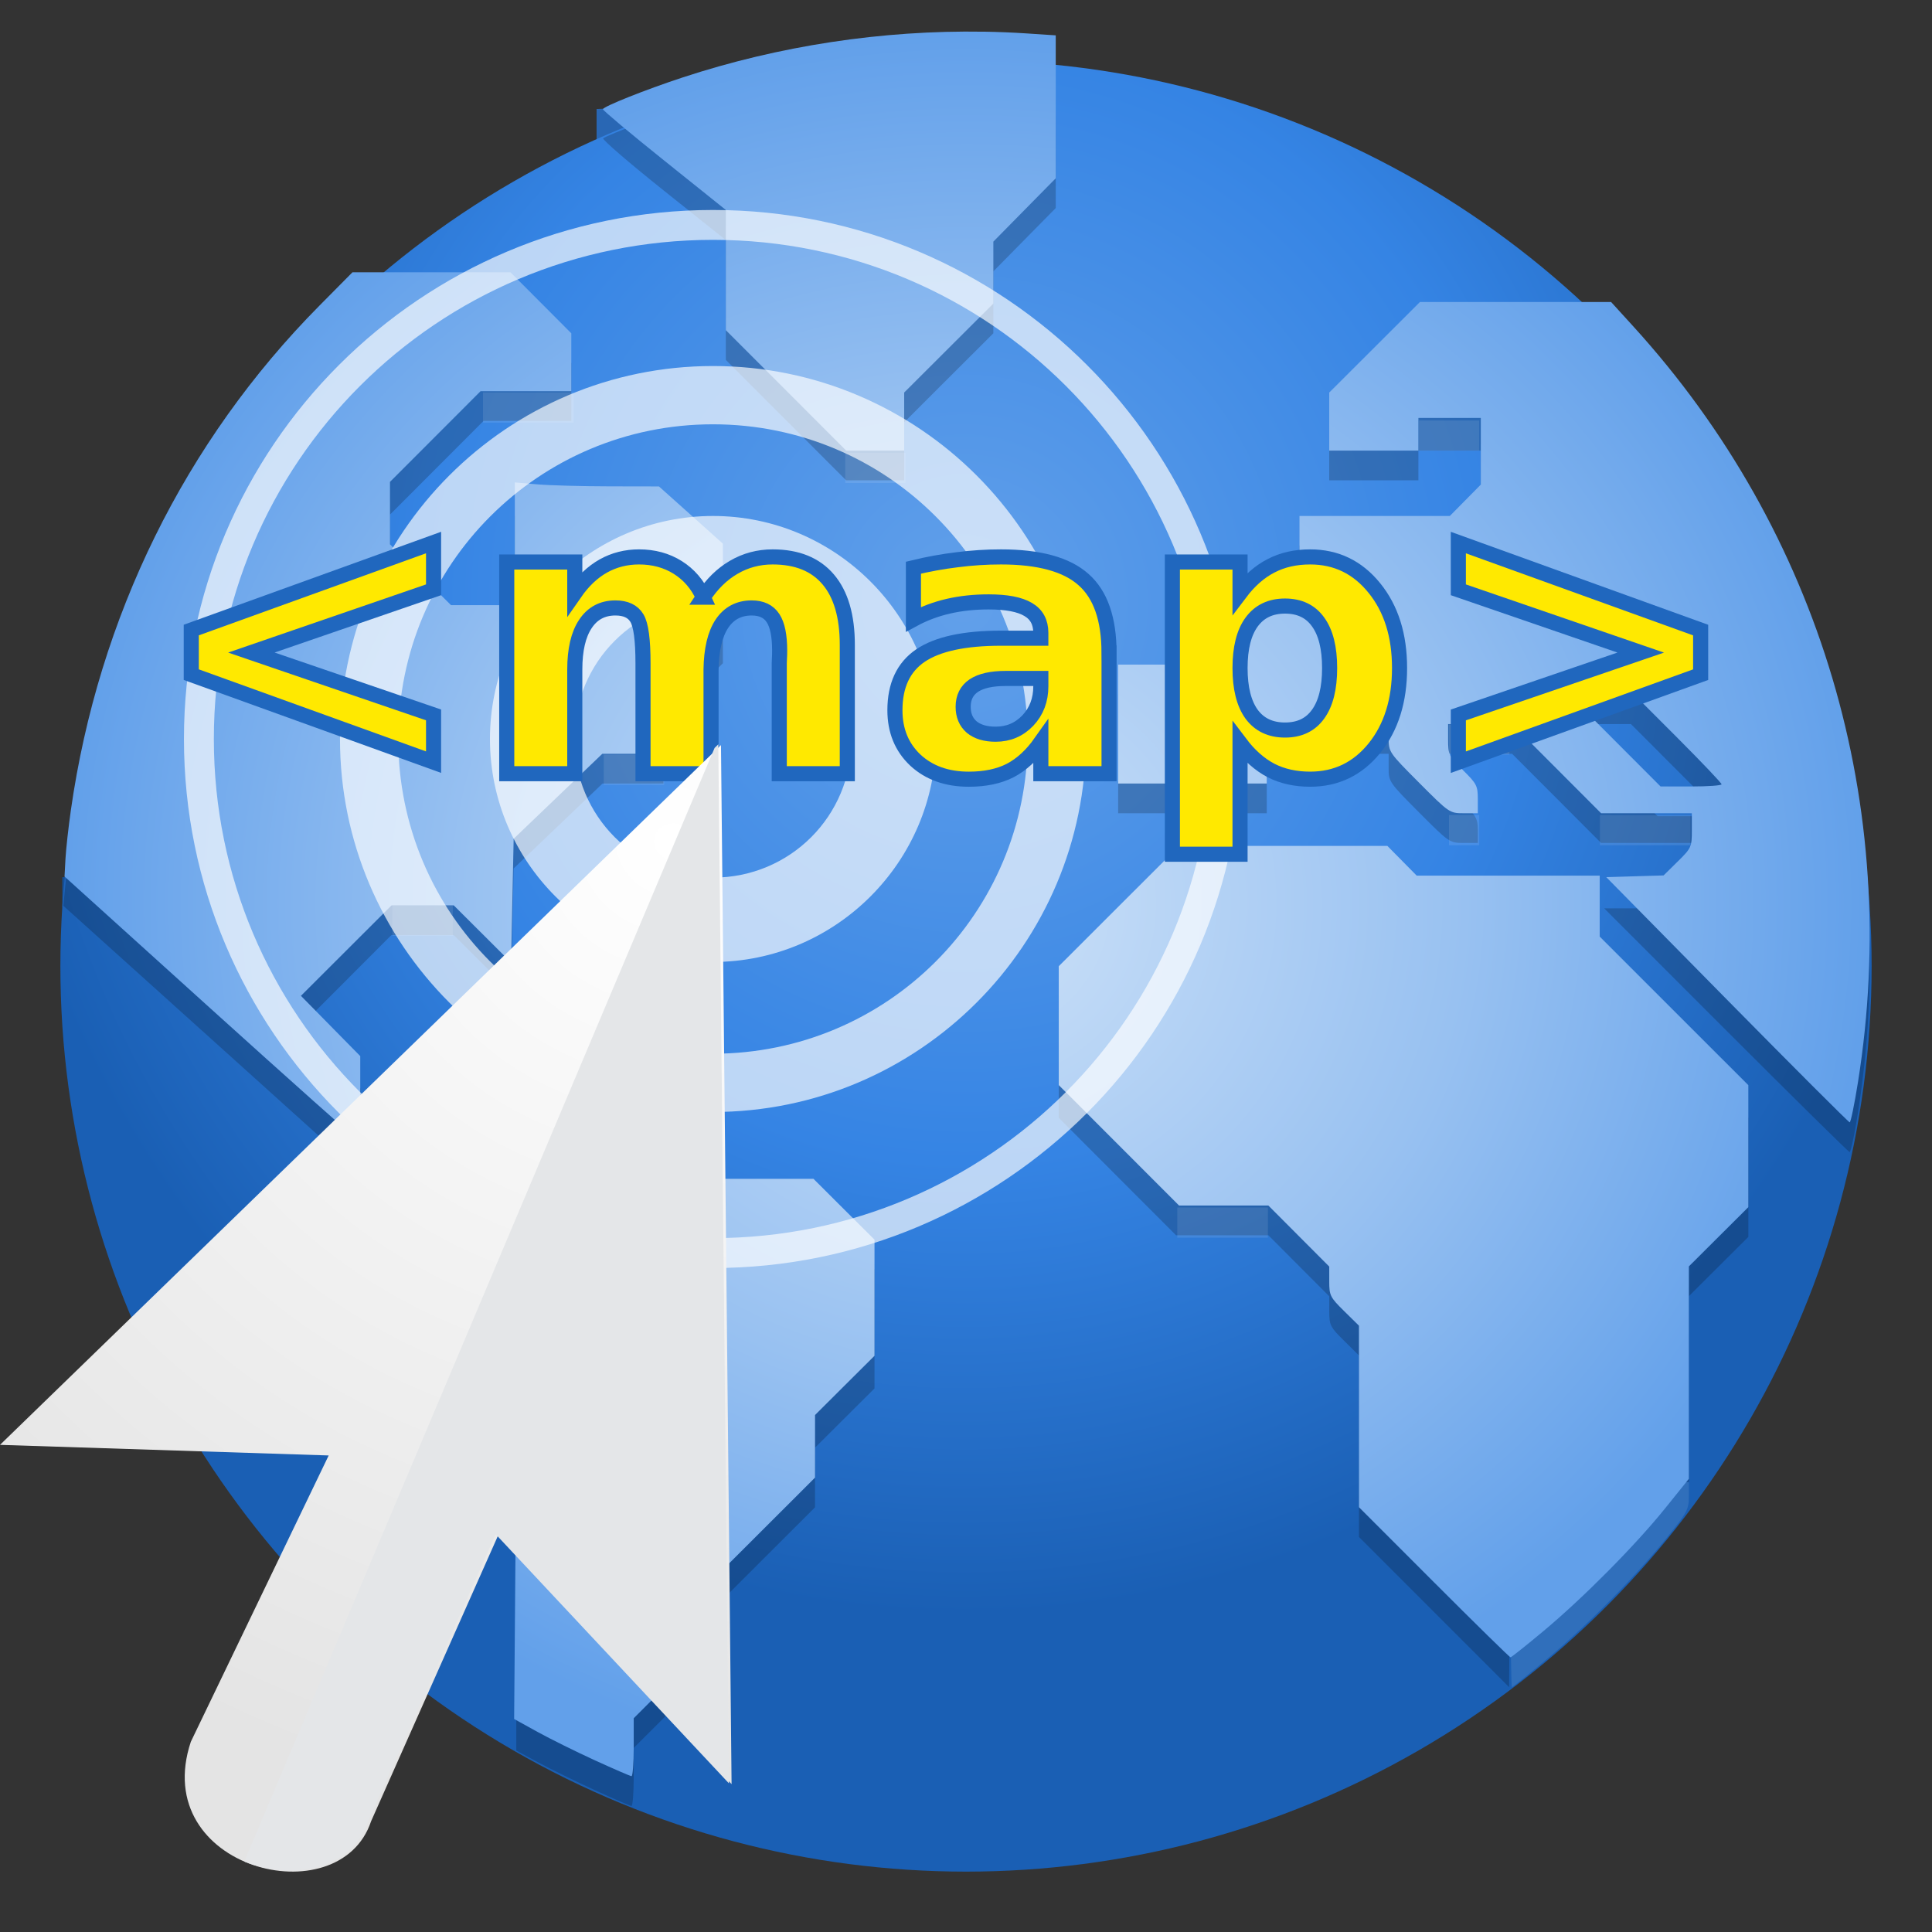 <svg enable-background="new" height="128" viewBox="0 0 128 128" width="128" xmlns="http://www.w3.org/2000/svg" xmlns:xlink="http://www.w3.org/1999/xlink">
  <rect x="0" y="0" width="128" height="128" fill="#333333" stroke="none"/>
  <radialGradient id="radialGradient4851-7-7-3" cx="17.814" cy="24.149" gradientTransform="matrix(7.429 0 -0 7.121 -87.736 -116.199)" gradientUnits="userSpaceOnUse" r="9.125">
    <stop offset="0" stop-color="#fff"/>
    <stop offset="1" stop-color="#e4e4e4"/>
  </radialGradient>
  <radialGradient id="radialGradient1131" cx="256" cy="-46.416" gradientTransform="matrix(.29 0 0 .299 -10.363 225.882)" gradientUnits="userSpaceOnUse" r="224">
    <stop offset="0" stop-color="#62a0ea"/>
    <stop offset=".552" stop-color="#3584e4"/>
    <stop offset="1" stop-color="#1a5fb4"/>
  </radialGradient>
  <radialGradient id="radialGradient1096" cx="64.071" cy="59.883" gradientTransform="matrix(1 0 0 .966 0 2.009)" gradientUnits="userSpaceOnUse" r="59.798">
    <stop offset="0" stop-color="#cee2f8"/>
    <stop offset=".552" stop-color="#98c1f1"/>
    <stop offset="1" stop-color="#62a0ea"/>
  </radialGradient>
  <g transform="translate(0 -172)">
    <circle cx="64" cy="240" fill="#d5d3cf" r="0"/>
    <path d="m39.525 179.22 0 1.999 4.011-.159.091-1.997z" fill="#2967b4" fill-rule="evenodd"/>
    <path d="m4.126 230.118 0 1.999 4.011-.159.091-1.997z" fill="#164e93" fill-rule="evenodd"/>
    <circle cx="64" cy="236" fill="url(#radialGradient1131)" r="60"/>
    <g transform="translate(0 172)">
      <path d="m63.717 4.102c-5.814.031-12.08.996-17.498 2.717-2.154.684-6.018 2.132-6.256 2.346-.082.074 1.713 1.622 3.988 3.439l4.137 3.303v3.969 3.969l3.986 3.99 3.986 3.988h1.922 1.922v-1.922-1.922l2.953-2.949 2.955-2.949v-2.051-2.051l2.066-2.098 2.068-2.098v-4.646c0-3.784-.05-4.664-.273-4.75-.151-.058-1.724-.165-3.496-.24-.808-.034-1.63-.049-2.461-.045zm-40.385 15.906-2.342 2.412c-2.942 3.03-4.53 5.003-6.938 8.615-5.293 7.944-8.736 17.574-9.666 27.043l-.189 1.936.629.562c.346.309 4.749 4.274 9.785 8.812l9.156 8.252.057-2.766.055-2.764-2.021-2.027-2.021-2.029 3.047-3.051 3.047-3.053h2.066 2.066l1.898 1.893 1.898 1.891.086-4.098.086-4.098 2.943-2.812 2.941-2.812 2.02-.004 2.018-.002v-2.021-2.021l1.969-1.963 1.971-1.961-.006-2.957-.006-2.959-2.111-1.912-2.111-1.91-4.775-.01-4.775-.008v3.94 3.938h-2.113-2.113l-2.023-2.016-2.021-2.014v-1.971-1.971l3.1-3.104 3.1-3.104h2.906 2.906v-1.918-1.916l-2.014-2.021-2.016-2.021h-5.242zm70.742 2.166-3.004 3-3.006 3.002v1.822 1.824h2.953 2.955v-.984-.984h2.066 2.068v2.111 2.109l-1.027 1.041-1.027 1.039h-4.979-4.979v1.971 1.969h-1.971-1.969v2.953 2.955h-4.037-4.037v3.938 3.939h4.924 4.922v-1.971-1.969h4.037 4.037v.932c0 .919.029.962 2.016 2.955 1.993 2 2.024 2.021 2.953 2.021h.939v-.844c0-.753-.107-.95-.984-1.814-.956-.942-.984-1.002-.984-2.109v-1.141h2.119 2.119l2.949 2.953 2.949 2.955h3.006 3.004v1.125c0 1.093-.03 1.158-1.027 2.168l-1.025 1.039h-1.877-1.877l8.072 8.074c4.44 4.441 8.124 8.074 8.189 8.074s.264-.864.441-1.92c1.663-9.9 1.002-19.608-1.959-28.703-2.638-8.102-6.837-15.38-12.641-21.906l-1.445-1.625h-6.432zm11.961 25.797h2.021l3.047 3.053 3.049 3.051h-2.168-2.166l-2.902-2.906c-1.596-1.599-2.9-2.973-2.9-3.053s.908-.145 2.02-.145zm-27.912 10.043-3.99 3.986-3.988 3.984v4.037 4.037l3.887 3.893 3.887 3.891h3.059 3.057l2.016 2.021 2.016 2.021v.988c0 .926.062 1.051.984 1.959l.984.971v6.012 6.012l4.973 4.975 4.973 4.977.051-6.797.053-6.795h5.904 5.906v-6.158-6.156l1.969-1.963 1.969-1.961v-3.943-3.943l-4.924-4.92-4.922-4.922v-2.02-2.02h-5.965-5.963l-1.07-1.084-1.068-1.082h-6.898zm-48.047 18.117-2.021 2.014-2.021 2.016v4.826 4.826l4.086 4.09 4.086 4.09v8.994 8.994l1.455.783c.8.431 2.482 1.255 3.74 1.834 1.258.579 2.354 1.053 2.436 1.053s.148-.865.148-1.922v-1.924l2.953-2.947 2.955-2.949v-1.975-1.975l3.051-3.047 3.053-3.047v-1.977-1.975l1.969-1.963 1.971-1.961v-3.945-3.945l-2.023-2.016-2.021-2.016h-4.037-4.037l-1.961-1.969-1.963-1.969h-5.908z" opacity=".2"/>
      <path d="m100.076 104.98v-6.794h5.908 5.908v.938c0 .869-.104 1.067-1.414 2.695-2.057 2.556-5.242 5.789-7.894 8.012-1.274 1.069-2.36 1.943-2.412 1.943-.052 0-.095-3.057-.095-6.794z" fill="#fff" opacity=".1"/>
      <path d="m65.17 2.1c-6.696-.11-13.55.927-19.955 3.035-2.448.806-5.226 1.912-5.27 2.1-.016.069 1.809 1.6 4.057 3.4l4.086 3.275v3.982 3.982l3.986 3.988 3.986 3.99h1.922 1.922v-1.922-1.924l2.953-2.947 2.955-2.949v-2.051-2.051l2.066-2.098 2.068-2.098v-4.736-4.734l-1.92-.127c-.948-.063-1.901-.101-2.857-.117zm-41.818 15.939-2.193 2.215c-8.91 8.997-14.637 20.624-16.465 33.428-.162 1.137-.323 2.59-.357 3.229l-.062 1.16 9.648 8.721c5.307 4.796 9.716 8.726 9.797 8.734s.148-1.239.148-2.771v-2.785l-1.965-1.996-1.965-1.998 3-2.996 3.002-2.996h2.062 2.061l1.898 1.891 1.898 1.893.086-4.1.086-4.098 2.936-2.814 2.936-2.814h2.025 2.025v-2.021-2.023l1.969-1.961 1.971-1.963v-2.977-2.979l-2.117-1.895-2.117-1.895-3.27-.006c-1.798-.003-3.947-.061-4.775-.131l-1.506-.129v4.066 4.066h-2.113-2.113l-2.023-2.016-2.021-2.014v-2.07-2.068l3.002-3.006 3-3.004h3.006 3.004v-1.918-1.916l-2.014-2.021-2.016-2.021h-5.232zm70.723 1.969-3.004 3-3.006 3v1.924 1.922h2.953 2.955v-1.084-1.082h2.066 2.068v2.209 2.209l-1.027 1.041-1.027 1.039h-4.979-4.979v1.969 1.971h-1.971-1.969v2.953 2.953h-4.037-4.037v3.939 3.938h4.924 4.922v-1.969-1.969h4.037 4.037v.932c0 .919.029.96 2.016 2.953 1.993 2 2.024 2.023 2.953 2.023h.939v-.943c0-.871-.075-1.016-.984-1.912-.935-.921-.984-1.023-.984-2.012v-1.041h2.119 2.119l2.949 2.953 2.949 2.955h3.006 3.004v1.139c0 1.099-.033 1.173-.936 2.061l-.934.92-1.9.057-1.898.057 8.004 8.123c4.402 4.467 8.058 8.122 8.125 8.123.067.001.314-1.196.547-2.658 2.914-18.276-2.488-36.455-14.875-50.066l-1.479-1.625h-6.334zm9.848 25.994h2.166 2.166l2.902 2.906c1.596 1.599 2.902 2.973 2.902 3.053 0 .08-.91.145-2.021.145h-2.021l-3.047-3.053zm-25.799 10.043-3.99 3.984-3.988 3.986v3.939 3.938l3.986 3.99 3.984 3.988h2.959 2.959l2.016 2.023 2.016 2.021v.988c0 .926.062 1.051.984 1.959l.984.969v6.012 6.014l4.971 4.973c2.734 2.736 5.015 4.973 5.07 4.973.055-.001 1.029-.776 2.164-1.723 2.659-2.218 6.107-5.695 8.09-8.16l1.564-1.943v-7.037-7.037l1.969-1.963 1.969-1.961v-4.043-4.041l-4.924-4.922-4.922-4.92v-2.02-2.02h-6.063-6.062l-.971-.984-.971-.984h-6.896zm-48.047 18.117-2.021 2.014-2.021 2.016v4.826 4.826l4.086 4.09 4.086 4.09-.072 8.932-.072 8.932 1.549.855c.852.47 2.569 1.32 3.814 1.889 1.246.569 2.331 1.039 2.412 1.043s.148-.859.148-1.916v-1.922l2.953-2.949 2.955-2.949v-1.973-1.975l3.051-3.047 3.053-3.049v-2.072-2.074l1.969-1.963 1.971-1.961v-3.848-3.848l-2.023-2.014-2.021-2.016h-3.938-3.939l-1.963-1.969-1.961-1.969h-6.006z" fill="url(#radialGradient1096)"/>
    </g>
    <g fill="#fff">
      <path d="m78 252h6v2h-6z" opacity=".1"/>
      <path d="m26 232h4v2h-4z" opacity=".1"/>
      <path d="m32 198h6v2h-6z" opacity=".1"/>
      <path d="m40 222h4v2h-4z" opacity=".1"/>
      <path d="m96 220h4v2h-4z" opacity=".1"/>
      <path d="m96 226h2v2h-2z" opacity=".1"/>
      <path d="m106 226h6v2h-6z" opacity=".1"/>
      <path d="m94 199.86h4v2h-4z" opacity=".1"/>
      <path d="m56 202h4v2h-4z" opacity=".1"/>
      <path d="m47.236 185.912c-19.345 0-35.049 15.704-35.049 35.049 0 19.345 15.704 35.049 35.049 35.049s35.049-15.704 35.049-35.049c0-19.345-15.704-35.049-35.049-35.049zm0 1.979c18.275 0 33.068 14.795 33.068 33.07 0 18.275-14.793 33.068-33.068 33.068-18.275 0-33.068-14.793-33.068-33.068 0-18.275 14.793-33.07 33.068-33.07zm0 8.359c-13.625 0-24.711 11.086-24.711 24.711s11.086 24.711 24.711 24.711c13.625 0 24.711-11.086 24.711-24.711 0-13.625-11.086-24.711-24.711-24.711zm0 3.861c11.537 0 20.85 9.312 20.85 20.85 0 11.537-9.312 20.85-20.85 20.85-11.537 0-20.85-9.312-20.85-20.85-0-11.537 9.312-20.85 20.85-20.85zm0 6.074c-8.127-0-14.775 6.649-14.775 14.775 0 8.127 6.649 14.773 14.775 14.773 8.127 0 14.773-6.647 14.773-14.773-0-8.127-6.647-14.775-14.773-14.775zm0 5.59c5.105 0 9.184 4.08 9.184 9.186s-4.078 9.184-9.184 9.184c-5.105 0-9.184-4.078-9.184-9.184 0-5.105 4.078-9.186 9.184-9.186z" opacity=".668"/>
    </g>
  </g>
  <g fill="#ffe900" stroke="#2067be">
    <path d="m28.725 39.076-12.071 4.157 12.071 4.132v3.13l-16.053-5.798v-2.955l16.053-5.798z"/>
    <path d="m46.594 39.564q.851-1.302 2.016-1.978 1.177-.689 2.58-.689 2.417 0 3.681 1.49 1.265 1.49 1.265 4.333v8.54h-4.508v-7.313q.013-.163.013-.338.013-.175.013-.501 0-1.49-.438-2.154-.438-.676-1.415-.676-1.277 0-1.978 1.052-.689 1.052-.714 3.043v6.887h-4.508v-7.313q0-2.329-.401-2.993-.401-.676-1.427-.676-1.29 0-1.991 1.064-.701 1.052-.701 3.018v6.9h-4.508v-14.025h4.508v2.054q.826-1.19 1.891-1.791 1.077-.601 2.367-.601 1.453 0 2.567.701 1.114.701 1.69 1.966z"/>
    <path d="m66.629 44.949q-1.402 0-2.116.476-.701.476-.701 1.402 0 .851.563 1.34.576.476 1.59.476 1.265 0 2.129-.902.864-.914.864-2.279v-.513zm6.849-1.69v8.002h-4.52v-2.079q-.902 1.277-2.029 1.866-1.127.576-2.742.576-2.179 0-3.544-1.265-1.352-1.277-1.352-3.306 0-2.467 1.69-3.619 1.703-1.152 5.334-1.152h2.642v-.351q0-1.064-.839-1.553-.839-.501-2.617-.501-1.44 0-2.68.288-1.24.288-2.304.864v-3.418q1.44-.351 2.893-.526 1.453-.188 2.905-.188 3.794 0 5.472 1.503 1.69 1.49 1.69 4.859z"/>
    <path d="m82.156 49.231v7.363h-4.483v-19.359h4.483v2.054q.927-1.227 2.054-1.803 1.127-.589 2.592-.589 2.592 0 4.257 2.066 1.665 2.054 1.665 5.297 0 3.243-1.665 5.309-1.665 2.054-4.257 2.054-1.465 0-2.592-.576-1.127-.589-2.054-1.816zm2.98-9.078q-1.44 0-2.216 1.064-.764 1.052-.764 3.043 0 1.991.764 3.055.776 1.052 2.216 1.052 1.44 0 2.191-1.052.764-1.052.764-3.055 0-2.004-.764-3.055-.751-1.052-2.191-1.052z"/>
    <path d="m96.619 39.076v-3.13l16.053 5.798v2.955l-16.053 5.798v-3.13l12.084-4.132z"/>
  </g>
  <path d="m47.767 49.364-47.767 46.362 21.776.702s-9.132 18.966-9.132 18.966c-2.81 8.429 9.834 11.59 11.942 5.268 0 0 8.429-18.966 8.429-18.966l15.454 16.508z" fill="url(#radialGradient4851-7-7-3)" fill-rule="evenodd"/>
  <path d="m47.59 49.314-.246.238-31.158 73.781c3.148 1.277 7.121.585 8.223-2.721l8.43-18.967 15.455 16.508z" fill="#e4e6e8" fill-rule="evenodd"/>
</svg>

